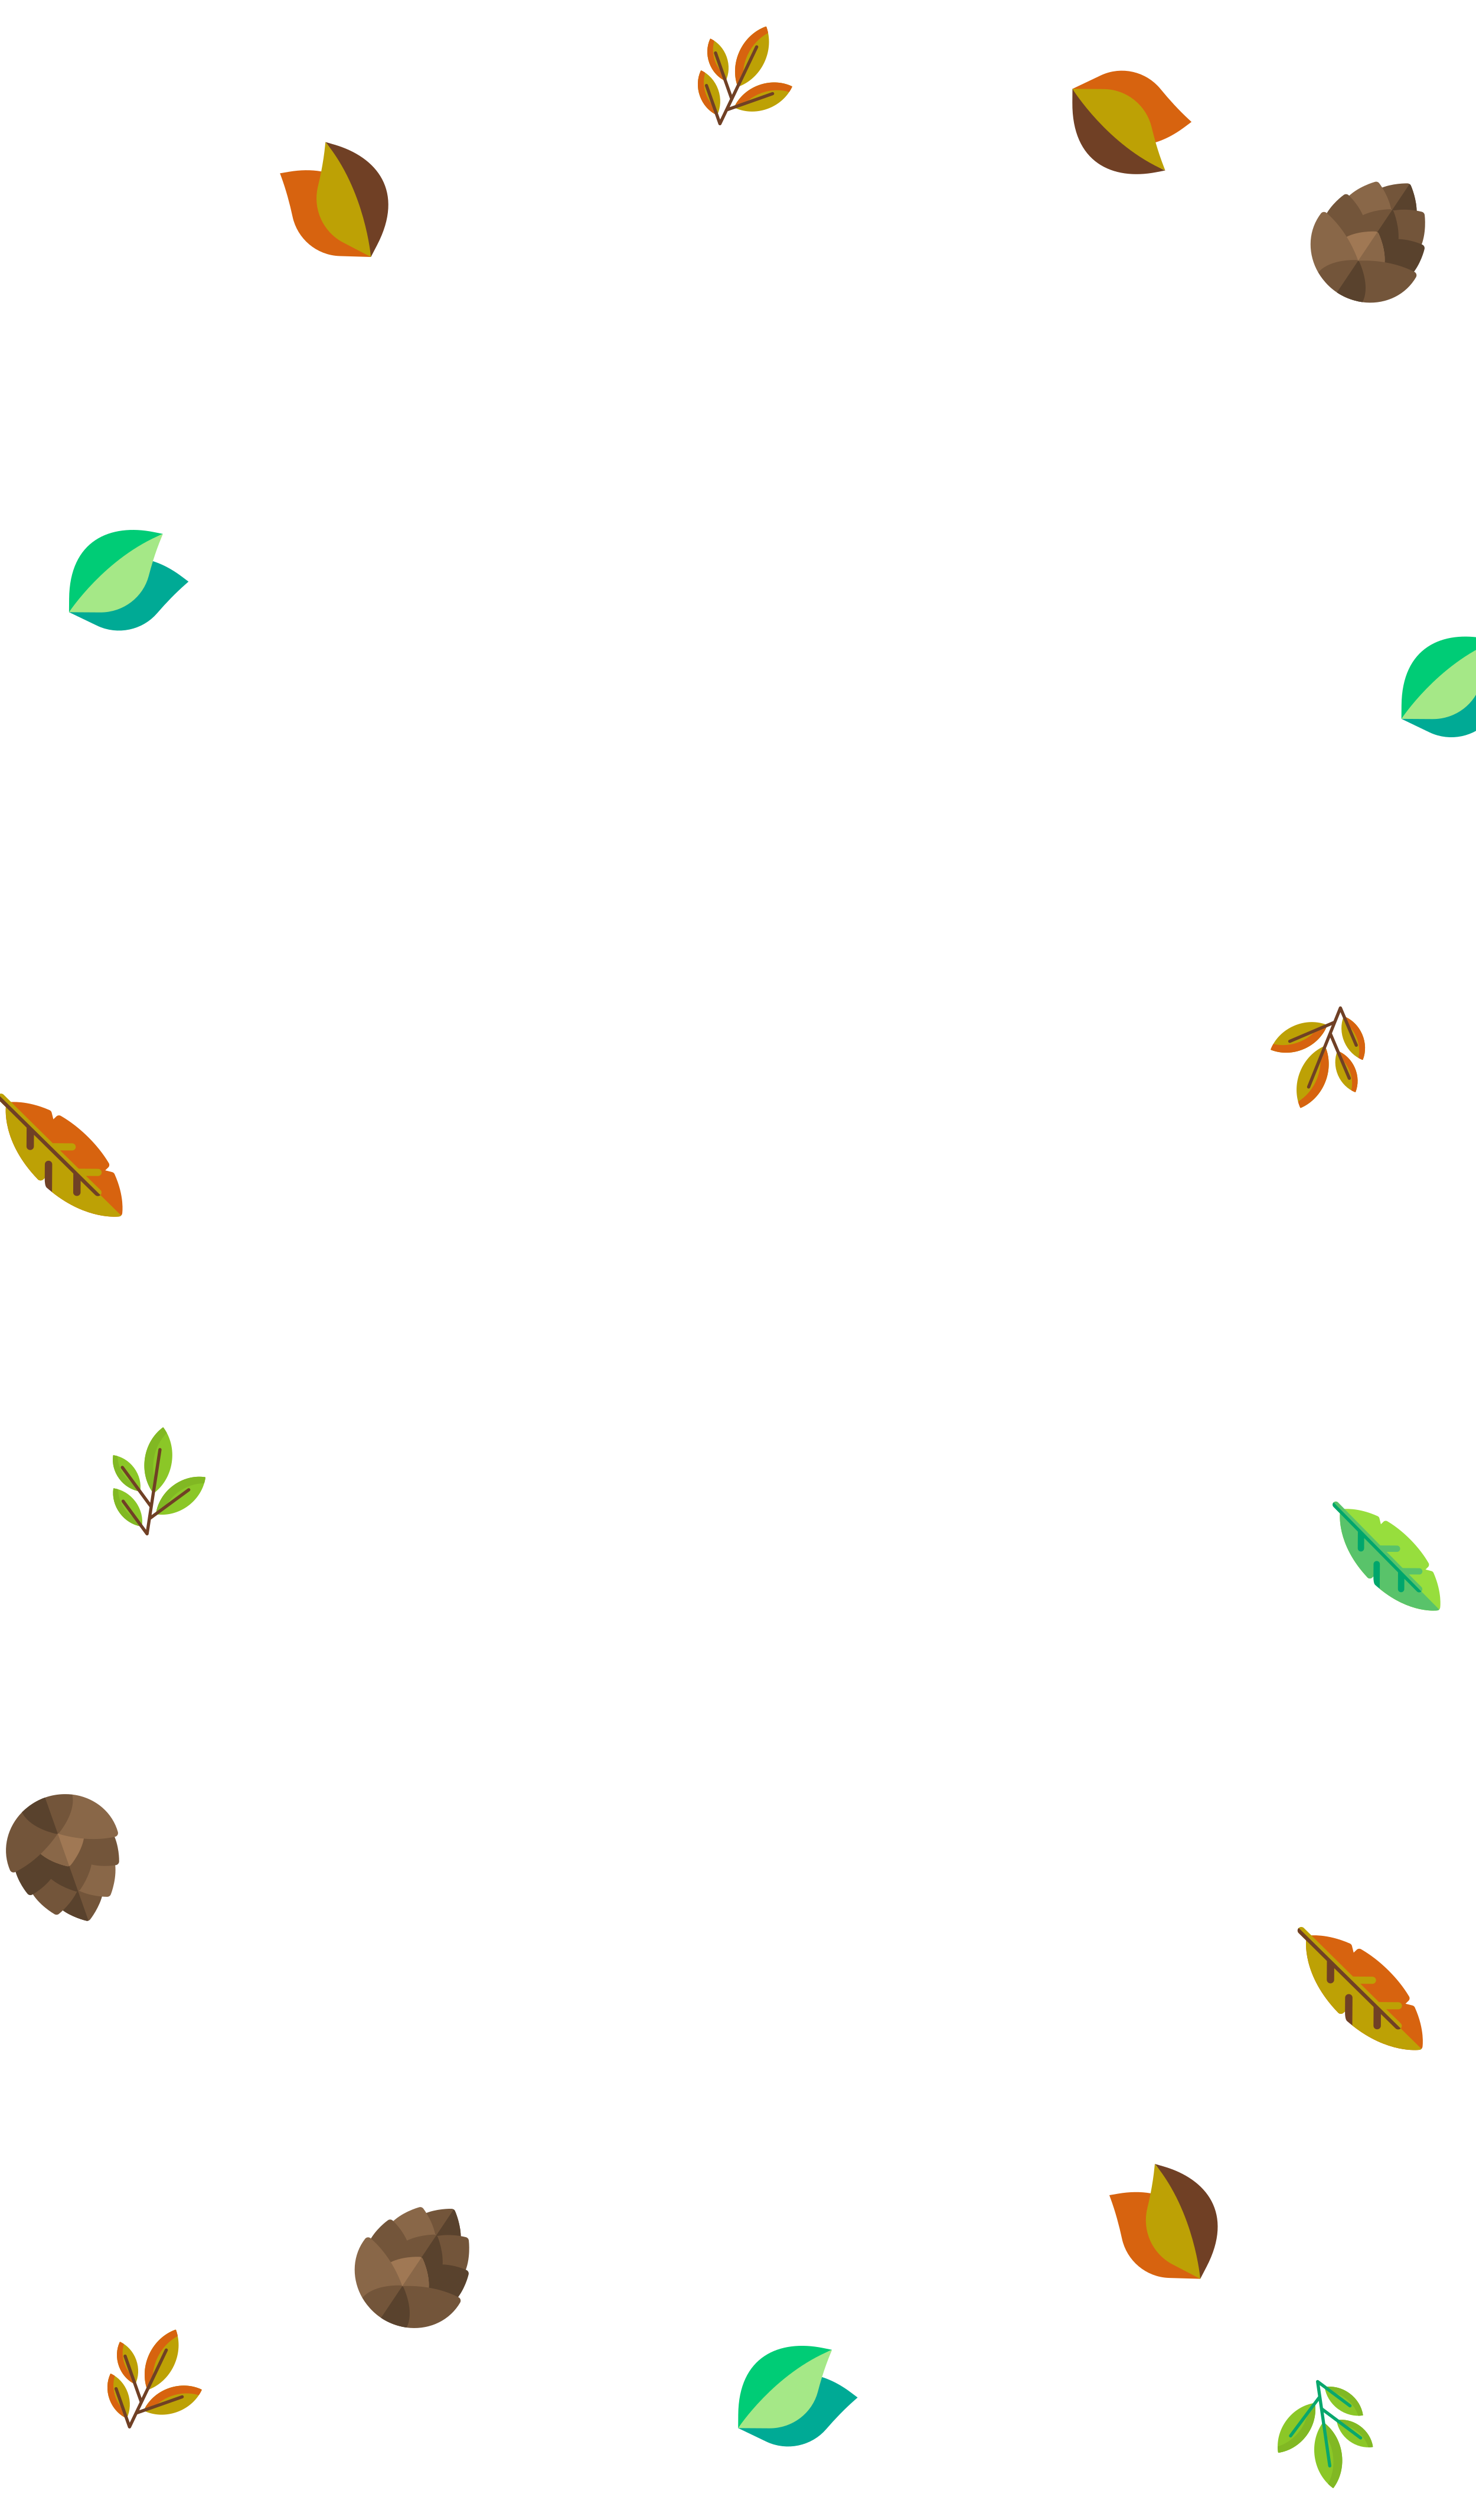 <svg width="420" height="711" viewBox="0 0 420 711" fill="none" xmlns="http://www.w3.org/2000/svg">
<path d="M11.519 335.716C11.802 335.721 12.099 335.615 12.3 335.422L12.73 335.012L14.202 336.886L14.803 339.023C24.827 347.022 33.501 346.011 33.884 345.96C34.115 345.93 34.322 345.827 34.48 345.676C34.638 345.525 34.746 345.326 34.78 345.102C34.811 344.907 35.479 340.286 32.605 333.908C32.476 333.621 32.217 333.407 31.904 333.329L29.938 332.837L30.796 332.016C31.137 331.69 31.207 331.181 30.967 330.78C29.408 328.168 27.393 325.639 24.979 323.264C22.564 320.888 19.987 318.898 17.318 317.348C16.907 317.11 16.383 317.171 16.041 317.497L15.184 318.318L14.704 316.404C14.628 316.099 14.412 315.845 14.117 315.715C7.586 312.839 2.815 313.424 2.615 313.45C2.383 313.48 2.177 313.583 2.019 313.734C1.861 313.885 1.753 314.084 1.718 314.309C1.655 314.722 0.277 324.554 10.773 335.394C10.968 335.594 11.237 335.71 11.519 335.716Z" fill="#D7630F"/>
<path d="M10.773 335.394C10.968 335.594 11.237 335.71 11.519 335.715C11.802 335.721 12.099 335.615 12.3 335.422L12.73 335.011L14.202 336.886L14.803 339.023C24.826 347.022 33.501 346.01 33.884 345.959C34.115 345.929 34.322 345.827 34.48 345.676L2.019 313.734C1.861 313.885 1.753 314.084 1.718 314.308C1.654 314.722 0.277 324.554 10.773 335.394Z" fill="#BDA105"/>
<path d="M13.278 337.762C13.79 338.213 14.297 338.619 14.803 339.023L14.857 331.124C14.861 330.56 14.394 330.101 13.814 330.097C13.234 330.093 12.761 330.546 12.757 331.109L12.73 335.012L12.727 335.472C12.723 336.06 12.823 337.364 13.278 337.762Z" fill="#704025"/>
<path d="M9.64 326.041L9.663 322.736L20.862 333.75L20.825 339.094C20.821 339.657 21.288 340.117 21.868 340.121C22.448 340.125 22.922 339.672 22.925 339.109L22.948 335.803L27.093 339.858C27.5 340.26 28.165 340.264 28.578 339.869C28.991 339.473 28.996 338.828 28.588 338.427L24.467 334.418L27.873 334.441C28.453 334.445 28.926 333.992 28.93 333.429C28.934 332.866 28.467 332.406 27.887 332.402L22.38 332.365L17.089 327.163L20.495 327.186C21.075 327.19 21.549 326.737 21.552 326.174C21.556 325.611 21.09 325.151 20.509 325.147L15.003 325.109L1.031 311.311C0.623 310.91 -0.041 310.906 -0.454 311.301C-0.868 311.697 -0.872 312.342 -0.464 312.743L7.577 320.683L7.54 326.027C7.536 326.59 8.003 327.05 8.583 327.054C9.163 327.058 9.636 326.605 9.64 326.041Z" fill="#BDA105"/>
<path d="M-0.464 312.743L7.577 320.683L7.54 326.027C7.536 326.59 8.003 327.049 8.583 327.053C9.163 327.057 9.636 326.604 9.64 326.041L9.663 322.736L20.862 333.75L20.825 339.094C20.821 339.657 21.288 340.116 21.868 340.12C22.448 340.124 22.921 339.672 22.925 339.108L22.948 335.803L27.093 339.858C27.5 340.259 28.165 340.264 28.578 339.868L-0.454 311.301C-0.868 311.697 -0.872 312.341 -0.464 312.743Z" fill="#704025"/>
<path d="M381.519 572.715C381.802 572.721 382.099 572.615 382.3 572.422L382.73 572.011L384.202 573.886L384.803 576.023C394.827 584.022 403.501 583.011 403.884 582.96C404.115 582.93 404.322 582.827 404.48 582.676C404.638 582.525 404.746 582.326 404.78 582.101C404.811 581.907 405.479 577.286 402.605 570.908C402.476 570.621 402.217 570.407 401.904 570.329L399.938 569.837L400.796 569.016C401.137 568.69 401.207 568.181 400.967 567.78C399.408 565.168 397.393 562.639 394.979 560.264C392.564 557.888 389.987 555.898 387.318 554.348C386.907 554.11 386.382 554.171 386.042 554.497L385.184 555.318L384.704 553.404C384.628 553.099 384.411 552.845 384.117 552.715C377.586 549.839 372.815 550.423 372.615 550.45C372.383 550.48 372.177 550.583 372.019 550.734C371.861 550.885 371.753 551.084 371.718 551.308C371.655 551.722 370.277 561.554 380.773 572.394C380.968 572.594 381.237 572.71 381.519 572.715Z" fill="#D7630F"/>
<path d="M380.774 572.394C380.968 572.594 381.237 572.71 381.519 572.715C381.803 572.721 382.099 572.615 382.301 572.422L382.73 572.011L384.203 573.885L384.803 576.023C394.827 584.022 403.501 583.01 403.884 582.959C404.116 582.929 404.323 582.827 404.481 582.676L372.019 550.734C371.862 550.885 371.753 551.084 371.719 551.308C371.655 551.722 370.277 561.554 380.774 572.394Z" fill="#BDA105"/>
<path d="M383.278 574.762C383.79 575.213 384.297 575.619 384.803 576.023L384.857 568.123C384.861 567.56 384.394 567.101 383.814 567.097C383.234 567.093 382.761 567.545 382.757 568.109L382.73 572.011L382.727 572.472C382.723 573.059 382.823 574.363 383.278 574.762Z" fill="#704025"/>
<path d="M379.641 563.041L379.663 559.735L390.862 570.75L390.825 576.094C390.821 576.657 391.288 577.116 391.868 577.12C392.449 577.124 392.922 576.671 392.926 576.108L392.948 572.803L397.093 576.858C397.501 577.259 398.165 577.264 398.578 576.868C398.991 576.473 398.996 575.828 398.588 575.426L394.467 571.417L397.873 571.441C398.453 571.445 398.926 570.992 398.93 570.429C398.934 569.865 398.467 569.406 397.887 569.402L392.38 569.364L387.089 564.162L390.495 564.186C391.076 564.19 391.549 563.737 391.553 563.174C391.557 562.611 391.09 562.151 390.51 562.147L385.003 562.109L371.031 548.311C370.624 547.91 369.959 547.905 369.546 548.301C369.133 548.696 369.128 549.341 369.536 549.742L377.577 557.682L377.54 563.027C377.536 563.59 378.003 564.049 378.583 564.053C379.163 564.057 379.637 563.604 379.641 563.041Z" fill="#BDA105"/>
<path d="M369.536 549.742L377.577 557.682L377.54 563.026C377.536 563.589 378.003 564.049 378.583 564.053C379.164 564.057 379.637 563.604 379.641 563.041L379.663 559.735L390.862 570.749L390.825 576.093C390.821 576.657 391.288 577.116 391.868 577.12C392.449 577.124 392.922 576.671 392.926 576.108L392.949 572.802L397.093 576.858C397.501 577.259 398.165 577.263 398.578 576.868L369.546 548.3C369.133 548.696 369.128 549.341 369.536 549.742Z" fill="#704025"/>
<path d="M105.54 73.083L96.692 72.821C90.042 72.625 84.597 67.877 83.255 61.653C82.42 57.778 81.374 53.952 80.011 50.23L79.664 49.283L82.244 48.846C85.427 48.307 88.542 48.252 91.408 48.754L105.54 73.083Z" fill="#D7630F"/>
<path d="M95.119 41.121L92.606 40.392C96.739 45.403 96.553 52.642 98.491 57.856C101.88 66.974 105.54 73.083 105.54 73.083L107.324 69.657C115.25 54.432 107.28 44.651 95.119 41.121Z" fill="#704025"/>
<path d="M92.606 40.392L92.507 41.394C92.261 43.865 91.884 46.319 91.408 48.754L91.408 48.754C91.124 50.206 90.804 51.652 90.454 53.091C88.953 59.279 91.787 65.923 97.689 68.995L105.54 73.083C105.54 73.083 103.967 54.168 92.606 40.392Z" fill="#BDA105"/>
<path d="M341.541 648.083L332.693 647.821C326.042 647.625 320.598 642.877 319.256 636.653C318.42 632.778 317.375 628.951 316.011 625.23L315.664 624.284L318.244 623.846C321.427 623.307 324.542 623.252 327.408 623.753L341.541 648.083Z" fill="#D7630F"/>
<path d="M331.12 616.121L328.607 615.392C332.74 620.403 332.554 627.643 334.492 632.856C337.88 641.974 341.541 648.083 341.541 648.083L343.324 644.657C351.251 629.432 343.281 619.651 331.12 616.121Z" fill="#704025"/>
<path d="M328.607 615.392L328.507 616.395C328.261 618.865 327.885 621.319 327.409 623.754L327.409 623.754C327.124 625.206 326.805 626.652 326.455 628.091C324.953 634.279 327.788 640.923 333.689 643.996L341.541 648.083C341.541 648.083 339.968 629.168 328.607 615.392Z" fill="#BDA105"/>
<path d="M305.166 25.271L313.162 21.472C319.171 18.617 326.181 20.362 330.212 25.291C332.721 28.36 335.395 31.29 338.305 33.981L339.045 34.666L336.947 36.23C334.359 38.161 331.612 39.629 328.832 40.489L305.166 25.271Z" fill="#D7630F"/>
<path d="M329.006 48.974L331.575 48.478C325.613 45.9 322.48 39.371 318.379 35.613C311.208 29.04 305.166 25.271 305.166 25.271L305.14 29.133C305.021 46.297 316.572 51.372 329.006 48.974Z" fill="#704025"/>
<path d="M331.575 48.478L331.207 47.54C330.3 45.228 329.517 42.873 328.832 40.488L328.832 40.488C328.423 39.066 328.049 37.633 327.704 36.193C326.222 30 320.671 25.378 314.018 25.332L305.166 25.271C305.166 25.271 315.186 41.391 331.575 48.478Z" fill="#BDA105"/>
<path d="M398.772 204.438L406.714 208.249C412.684 211.114 419.717 209.509 423.815 204.759C426.365 201.802 429.079 198.982 432.026 196.398L432.774 195.742L430.699 194.188C428.137 192.271 425.41 190.802 422.642 189.927L398.772 204.438Z" fill="#00AA95"/>
<path d="M422.932 181.659L425.494 182.177C419.497 184.609 416.276 190.93 412.125 194.537C404.865 200.846 398.772 204.438 398.772 204.438L398.798 200.673C398.913 183.941 410.532 179.152 422.932 181.659Z" fill="#00CC76"/>
<path d="M425.494 182.177L425.114 183.086C424.175 185.327 423.36 187.612 422.643 189.927L422.643 189.927C422.214 191.308 421.821 192.699 421.457 194.098C419.89 200.114 414.277 204.545 407.624 204.499L398.772 204.438C398.772 204.438 409.01 188.861 425.494 182.177Z" fill="#A5E887"/>
<path d="M210.035 690.528L217.978 694.34C223.948 697.205 230.981 695.599 235.079 690.849C237.629 687.892 240.343 685.073 243.289 682.489L244.038 681.832L241.963 680.278C239.401 678.361 236.674 676.893 233.906 676.017L210.035 690.528Z" fill="#00AA95"/>
<path d="M234.196 667.749L236.758 668.267C230.761 670.699 227.54 677.02 223.389 680.628C216.129 686.936 210.036 690.528 210.036 690.528L210.062 686.764C210.177 670.031 221.796 665.242 234.196 667.749Z" fill="#00CC76"/>
<path d="M236.758 668.268L236.377 669.177C235.439 671.417 234.624 673.703 233.907 676.018L233.906 676.018C233.478 677.398 233.085 678.79 232.721 680.189C231.154 686.205 225.541 690.635 218.888 690.59L210.036 690.529C210.036 690.528 220.274 674.952 236.758 668.268Z" fill="#A5E887"/>
<path d="M19.641 174.103L27.584 177.915C33.554 180.779 40.587 179.174 44.684 174.424C47.234 171.467 49.949 168.648 52.895 166.064L53.644 165.407L51.568 163.853C49.007 161.936 46.279 160.467 43.511 159.592L19.641 174.103Z" fill="#00AA95"/>
<path d="M43.801 151.324L46.363 151.842C40.366 154.274 37.145 160.595 32.994 164.202C25.734 170.511 19.641 174.103 19.641 174.103L19.667 170.338C19.782 153.606 31.401 148.817 43.801 151.324Z" fill="#00CC76"/>
<path d="M46.363 151.842L45.982 152.751C45.044 154.992 44.229 157.277 43.511 159.592L43.511 159.592C43.083 160.973 42.69 162.364 42.326 163.764C40.759 169.78 35.146 174.21 28.493 174.164L19.641 174.103C19.641 174.103 29.879 158.527 46.363 151.842Z" fill="#A5E887"/>
<path d="M381.777 697.653C381.209 693.899 379.218 690.757 376.526 688.822C374.528 691.467 373.556 695.058 374.124 698.811C374.683 702.504 376.619 705.605 379.245 707.547C379.317 707.6 379.419 707.584 379.472 707.512C381.405 704.88 382.336 701.345 381.777 697.653Z" fill="#8BC727"/>
<path d="M377.71 693.389C378.473 694.772 379.014 696.332 379.269 698.015C379.728 701.05 379.18 703.978 377.897 706.387C378.322 706.808 378.772 707.197 379.245 707.547C379.317 707.6 379.419 707.584 379.472 707.512C381.405 704.88 382.336 701.345 381.777 697.653C381.252 694.179 379.506 691.23 377.116 689.276L377.71 693.389L377.71 693.389Z" fill="#81B823"/>
<path d="M384.031 680.658C381.851 679.051 379.261 678.47 376.926 678.852C377.253 681.194 378.574 683.496 380.754 685.103C382.899 686.684 385.441 687.272 387.745 686.927C387.808 686.918 387.852 686.858 387.842 686.795C387.489 684.492 386.176 682.238 384.031 680.658Z" fill="#8BC727"/>
<path d="M380.201 680.675C381.154 680.993 382.083 681.469 382.948 682.106C384.711 683.406 385.912 685.159 386.48 687.022C386.907 687.021 387.33 686.989 387.745 686.927C387.808 686.918 387.852 686.858 387.842 686.795C387.489 684.492 386.176 682.239 384.031 680.658C382.073 679.214 379.784 678.599 377.647 678.766L380.201 680.675Z" fill="#81B823"/>
<path d="M387.046 689.969C384.979 688.446 382.524 687.895 380.312 688.257C380.621 690.478 381.873 692.66 383.94 694.184C385.973 695.682 388.382 696.239 390.567 695.912C390.626 695.903 390.668 695.847 390.659 695.787C390.325 693.604 389.08 691.468 387.046 689.969Z" fill="#8BC727"/>
<path d="M383.489 690.009C384.366 690.31 385.222 690.753 386.02 691.341C387.692 692.573 388.83 694.236 389.368 696.001C389.773 696 390.174 695.97 390.568 695.911C390.627 695.902 390.669 695.846 390.659 695.786C390.325 693.603 389.08 691.467 387.047 689.968C385.202 688.608 383.047 688.024 381.032 688.172L383.489 690.009Z" fill="#81B823"/>
<path d="M371.818 692.586C373.903 689.757 374.656 686.396 374.161 683.367C371.121 683.79 368.134 685.505 366.048 688.334C363.997 691.118 363.234 694.416 363.682 697.406C363.694 697.488 363.771 697.544 363.853 697.532C366.842 697.074 369.766 695.37 371.818 692.586Z" fill="#8BC727"/>
<path d="M363.853 697.532C366.842 697.074 369.766 695.37 371.818 692.586C373.736 689.983 374.526 686.93 374.255 684.1L371.919 687.225C371.51 688.597 370.852 689.94 369.938 691.181C368.252 693.469 365.976 695.027 363.559 695.764C363.56 696.318 363.601 696.867 363.682 697.406C363.694 697.488 363.771 697.544 363.853 697.532Z" fill="#81B823"/>
<path d="M366.956 693.105C367.158 693.255 367.443 693.214 367.593 693.013L375.255 682.762L377.941 701.34C377.976 701.589 378.207 701.761 378.456 701.725C378.704 701.689 378.877 701.459 378.841 701.21L376.647 686.032L386.888 693.686C387.089 693.836 387.374 693.795 387.524 693.594C387.675 693.392 387.633 693.107 387.432 692.957L376.463 684.758L375.533 678.321L383.878 684.558C384.079 684.709 384.364 684.668 384.514 684.466C384.665 684.265 384.624 683.98 384.422 683.83L375.198 676.935C375.105 676.865 374.985 676.831 374.86 676.849C374.612 676.885 374.439 677.116 374.475 677.364L375.071 681.488L366.864 692.468C366.714 692.669 366.755 692.954 366.956 693.105Z" fill="#09A76D"/>
<path d="M41.221 414.739C40.672 418.495 41.661 422.081 43.672 424.716C46.355 422.768 48.331 419.616 48.88 415.86C49.421 412.165 48.472 408.634 46.526 406.012C46.473 405.94 46.371 405.925 46.299 405.979C43.683 407.933 41.762 411.044 41.221 414.739Z" fill="#8BC727"/>
<path d="M43.87 420.003C43.544 418.457 43.48 416.807 43.727 415.123C44.171 412.086 45.549 409.444 47.478 407.514C47.195 406.987 46.877 406.485 46.526 406.012C46.473 405.94 46.371 405.925 46.299 405.979C43.683 407.933 41.762 411.044 41.221 414.739C40.713 418.215 41.523 421.545 43.241 424.11L43.87 420.003L43.87 420.003Z" fill="#81B823"/>
<path d="M34.115 430.341C35.733 432.513 38.041 433.823 40.386 434.138C40.756 431.802 40.163 429.215 38.545 427.042C36.953 424.905 34.693 423.603 32.388 423.261C32.325 423.252 32.266 423.296 32.257 423.359C31.924 425.665 32.524 428.203 34.115 430.341Z" fill="#8BC727"/>
<path d="M37.784 431.44C36.965 430.858 36.215 430.132 35.573 429.27C34.265 427.514 33.627 425.486 33.627 423.539C33.218 423.416 32.804 423.323 32.388 423.261C32.325 423.252 32.266 423.296 32.257 423.359C31.924 425.665 32.524 428.203 34.115 430.341C35.568 432.292 37.578 433.547 39.671 434.01L37.784 431.44Z" fill="#81B823"/>
<path d="M33.943 420.555C35.476 422.614 37.665 423.856 39.887 424.154C40.238 421.939 39.675 419.487 38.142 417.428C36.633 415.402 34.491 414.167 32.306 413.844C32.246 413.835 32.19 413.877 32.182 413.936C31.866 416.122 32.434 418.529 33.943 420.555Z" fill="#8BC727"/>
<path d="M37.357 421.553C36.605 421.009 35.916 420.336 35.324 419.541C34.084 417.876 33.479 415.953 33.478 414.108C33.091 413.991 32.699 413.903 32.305 413.845C32.245 413.836 32.189 413.877 32.181 413.937C31.864 416.123 32.433 418.529 33.942 420.555C35.311 422.394 37.202 423.58 39.173 424.026L37.357 421.553Z" fill="#81B823"/>
<path d="M49.273 422.487C46.454 424.586 44.754 427.582 44.346 430.624C47.377 431.105 50.734 430.335 53.554 428.236C56.327 426.17 58.017 423.237 58.46 420.246C58.472 420.165 58.415 420.088 58.333 420.076C55.341 419.643 52.047 420.422 49.273 422.487Z" fill="#8BC727"/>
<path d="M58.333 420.076C55.341 419.643 52.047 420.422 49.273 422.487C46.68 424.419 45.034 427.109 44.47 429.896L47.615 427.586C48.406 426.393 49.426 425.299 50.662 424.379C52.942 422.681 55.573 421.854 58.099 421.853C58.259 421.323 58.38 420.785 58.46 420.246C58.472 420.165 58.415 420.088 58.333 420.076Z" fill="#81B823"/>
<path d="M54.075 423.407C53.926 423.205 53.642 423.161 53.439 423.31L43.123 430.884L45.966 412.329C46.004 412.081 45.834 411.849 45.586 411.811C45.337 411.773 45.105 411.943 45.067 412.192L42.744 427.351L35.178 417.046C35.029 416.843 34.744 416.8 34.542 416.948C34.339 417.097 34.295 417.382 34.444 417.584L42.549 428.623L41.564 435.051L35.398 426.654C35.249 426.451 34.965 426.408 34.762 426.556C34.56 426.705 34.516 426.99 34.665 427.192L41.481 436.475C41.55 436.569 41.654 436.637 41.779 436.656C42.027 436.694 42.259 436.523 42.297 436.275L42.928 432.156L53.978 424.043C54.18 423.894 54.224 423.61 54.075 423.407Z" fill="#704025"/>
<path d="M377.12 307.693C378.514 304.163 378.371 300.445 377.015 297.42C373.959 298.703 371.314 301.32 369.92 304.851C368.549 308.324 368.665 311.978 369.96 314.976C369.995 315.058 370.091 315.096 370.173 315.06C373.167 313.756 375.748 311.167 377.12 307.693Z" fill="#BDA105"/>
<path d="M375.745 301.963C375.709 303.543 375.394 305.163 374.769 306.747C373.641 309.602 371.696 311.858 369.377 313.296C369.532 313.874 369.727 314.436 369.96 314.976C369.995 315.058 370.091 315.096 370.173 315.06C373.167 313.756 375.748 311.167 377.12 307.694C378.41 304.426 378.383 300.999 377.297 298.109L375.745 301.963L375.745 301.963Z" fill="#D7630F"/>
<path d="M387.606 294.13C386.528 291.646 384.58 289.843 382.37 289C381.475 291.19 381.461 293.844 382.539 296.329C383.6 298.773 385.502 300.558 387.668 301.417C387.727 301.441 387.794 301.411 387.818 301.352C388.67 299.183 388.666 296.575 387.606 294.13Z" fill="#BDA105"/>
<path d="M384.286 292.221C384.949 292.975 385.514 293.853 385.942 294.839C386.813 296.848 386.971 298.968 386.526 300.863C386.896 301.077 387.277 301.262 387.668 301.417C387.727 301.441 387.794 301.411 387.818 301.352C388.67 299.183 388.666 296.575 387.606 294.13C386.637 291.899 384.968 290.218 383.036 289.288L384.286 292.221Z" fill="#D7630F"/>
<path d="M385.535 303.696C384.513 301.341 382.667 299.632 380.572 298.833C379.724 300.909 379.71 303.425 380.732 305.78C381.738 308.097 383.541 309.789 385.594 310.604C385.65 310.626 385.714 310.598 385.736 310.542C386.544 308.486 386.541 306.014 385.535 303.696Z" fill="#BDA105"/>
<path d="M382.439 301.944C383.047 302.646 383.564 303.458 383.959 304.368C384.785 306.272 384.934 308.282 384.513 310.078C384.863 310.281 385.225 310.457 385.595 310.603C385.651 310.626 385.715 310.598 385.737 310.542C386.545 308.486 386.542 306.013 385.536 303.696C384.624 301.593 383.054 300.006 381.237 299.121L382.439 301.944Z" fill="#D7630F"/>
<path d="M371.053 298.309C374.278 296.91 376.617 294.383 377.71 291.515C374.869 290.354 371.425 290.336 368.2 291.735C365.028 293.111 362.712 295.579 361.597 298.39C361.567 298.467 361.605 298.554 361.682 298.585C364.496 299.69 367.881 299.686 371.053 298.309Z" fill="#BDA105"/>
<path d="M361.682 298.585C364.496 299.69 367.881 299.686 371.053 298.309C374.02 297.022 376.236 294.78 377.423 292.196L373.834 293.725C372.791 294.706 371.547 295.537 370.133 296.15C367.526 297.281 364.775 297.485 362.316 296.908C362.039 297.388 361.798 297.883 361.597 298.39C361.567 298.467 361.605 298.554 361.682 298.585Z" fill="#D7630F"/>
<path d="M366.589 296.316C366.687 296.547 366.955 296.655 367.186 296.556L378.961 291.541L371.95 308.954C371.856 309.188 371.969 309.453 372.202 309.546C372.435 309.64 372.7 309.527 372.794 309.294L378.521 295.068L383.531 306.83C383.629 307.061 383.897 307.169 384.128 307.071C384.359 306.972 384.467 306.705 384.368 306.474L379.002 293.874L381.431 287.841L385.513 297.426C385.612 297.657 385.879 297.765 386.11 297.666C386.341 297.568 386.449 297.301 386.35 297.07L381.838 286.474C381.792 286.367 381.706 286.277 381.589 286.23C381.356 286.137 381.091 286.249 380.997 286.483L379.441 290.348L366.829 295.719C366.598 295.817 366.491 296.085 366.589 296.316Z" fill="#704025"/>
<path d="M210.487 14.459C208.871 17.894 208.777 21.612 209.938 24.718C213.07 23.631 215.875 21.189 217.491 17.753C219.081 14.374 219.197 10.72 218.095 7.646C218.065 7.562 217.972 7.518 217.888 7.548C214.817 8.66 212.077 11.079 210.487 14.459Z" fill="#BDA105"/>
<path d="M211.494 20.264C211.63 18.691 212.048 17.093 212.773 15.553C214.079 12.775 216.164 10.647 218.57 9.36C218.452 8.773 218.294 8.2 218.095 7.646C218.065 7.562 217.972 7.518 217.888 7.548C214.817 8.66 212.076 11.079 210.487 14.458C208.991 17.637 208.801 21.059 209.7 24.012L211.494 20.264L211.494 20.264Z" fill="#D7630F"/>
<path d="M199.159 27.327C200.077 29.875 201.906 31.799 204.058 32.78C205.09 30.652 205.273 28.004 204.355 25.456C203.453 22.948 201.668 21.046 199.561 20.051C199.503 20.024 199.434 20.049 199.407 20.106C198.419 22.216 198.256 24.82 199.159 27.327Z" fill="#BDA105"/>
<path d="M202.351 29.443C201.737 28.649 201.229 27.737 200.865 26.726C200.123 24.665 200.101 22.54 200.665 20.676C200.309 20.44 199.94 20.23 199.561 20.051C199.503 20.024 199.434 20.049 199.407 20.106C198.419 22.216 198.256 24.82 199.159 27.327C199.983 29.616 201.543 31.4 203.411 32.45L202.351 29.443Z" fill="#D7630F"/>
<path d="M201.834 17.912C202.704 20.328 204.438 22.151 206.478 23.081C207.456 21.064 207.63 18.554 206.76 16.138C205.904 13.762 204.212 11.959 202.215 11.015C202.16 10.989 202.095 11.013 202.069 11.068C201.132 13.068 200.978 15.536 201.834 17.912Z" fill="#BDA105"/>
<path d="M204.812 19.858C204.25 19.119 203.785 18.275 203.449 17.343C202.746 15.389 202.725 13.374 203.26 11.608C202.923 11.384 202.573 11.185 202.213 11.015C202.159 10.99 202.093 11.013 202.068 11.068C201.131 13.068 200.977 15.536 201.833 17.913C202.609 20.069 204.075 21.753 205.832 22.751L204.812 19.858Z" fill="#D7630F"/>
<path d="M215.944 24.209C212.637 25.4 210.141 27.774 208.868 30.567C211.63 31.906 215.066 32.143 218.373 30.952C221.626 29.781 224.094 27.464 225.386 24.73C225.421 24.656 225.389 24.566 225.314 24.531C222.576 23.248 219.198 23.038 215.944 24.209Z" fill="#BDA105"/>
<path d="M225.314 24.531C222.576 23.248 219.198 23.038 215.944 24.209C212.902 25.305 210.547 27.402 209.198 29.905L212.878 28.608C213.981 27.695 215.274 26.945 216.725 26.423C219.399 25.46 222.157 25.431 224.575 26.163C224.882 25.702 225.153 25.223 225.386 24.731C225.421 24.656 225.389 24.566 225.314 24.531Z" fill="#D7630F"/>
<path d="M220.273 26.483C220.189 26.246 219.929 26.122 219.692 26.205L207.622 30.461L215.727 13.529C215.835 13.302 215.74 13.031 215.513 12.922C215.286 12.814 215.015 12.909 214.906 13.136L208.285 26.969L204.034 14.912C203.95 14.675 203.69 14.551 203.454 14.634C203.217 14.718 203.092 14.978 203.176 15.214L207.729 28.13L204.921 33.996L201.457 24.171C201.374 23.934 201.114 23.81 200.877 23.893C200.64 23.977 200.516 24.236 200.599 24.473L204.428 35.334C204.467 35.444 204.548 35.539 204.661 35.594C204.888 35.702 205.159 35.606 205.268 35.38L207.067 31.622L219.995 27.063C220.232 26.98 220.356 26.72 220.273 26.483Z" fill="#704025"/>
<path d="M42.487 669.459C40.871 672.894 40.777 676.612 41.938 679.718C45.07 678.632 47.875 676.189 49.491 672.754C51.081 669.374 51.197 665.72 50.095 662.646C50.065 662.562 49.972 662.518 49.888 662.548C46.817 663.66 44.077 666.079 42.487 669.459Z" fill="#BDA105"/>
<path d="M43.494 675.264C43.631 673.691 44.048 672.093 44.773 670.553C46.08 667.775 48.164 665.647 50.57 664.36C50.452 663.773 50.294 663.2 50.096 662.646C50.066 662.562 49.972 662.518 49.888 662.548C46.818 663.66 44.077 666.079 42.487 669.459C40.992 672.637 40.801 676.059 41.7 679.013L43.494 675.264L43.494 675.264Z" fill="#D7630F"/>
<path d="M31.159 682.327C32.077 684.875 33.906 686.799 36.058 687.78C37.091 685.652 37.273 683.004 36.356 680.456C35.453 677.949 33.668 676.047 31.561 675.051C31.503 675.024 31.434 675.049 31.407 675.107C30.419 677.217 30.256 679.82 31.159 682.327Z" fill="#BDA105"/>
<path d="M34.351 684.443C33.737 683.649 33.229 682.737 32.865 681.726C32.123 679.665 32.101 677.54 32.665 675.676C32.31 675.44 31.941 675.231 31.561 675.051C31.503 675.024 31.434 675.049 31.407 675.107C30.419 677.217 30.256 679.82 31.159 682.327C31.984 684.616 33.543 686.4 35.411 687.451L34.351 684.443Z" fill="#D7630F"/>
<path d="M33.834 672.912C34.704 675.328 36.438 677.151 38.478 678.081C39.457 676.064 39.63 673.554 38.76 671.138C37.904 668.761 36.212 666.958 34.215 666.015C34.16 665.989 34.095 666.013 34.069 666.067C33.132 668.068 32.978 670.535 33.834 672.912Z" fill="#BDA105"/>
<path d="M36.812 674.857C36.251 674.119 35.786 673.275 35.45 672.342C34.746 670.389 34.725 668.374 35.26 666.608C34.923 666.384 34.574 666.185 34.214 666.015C34.159 665.989 34.093 666.013 34.068 666.068C33.131 668.068 32.977 670.536 33.833 672.912C34.61 675.069 36.075 676.753 37.832 677.751L36.812 674.857Z" fill="#D7630F"/>
<path d="M47.944 679.209C44.637 680.4 42.142 682.774 40.868 685.567C43.63 686.906 47.066 687.143 50.373 685.952C53.626 684.781 56.094 682.464 57.386 679.731C57.421 679.656 57.389 679.566 57.314 679.531C54.576 678.248 51.198 678.038 47.944 679.209Z" fill="#BDA105"/>
<path d="M57.314 679.531C54.576 678.248 51.197 678.038 47.944 679.209C44.902 680.305 42.547 682.402 41.198 684.905L44.877 683.608C45.981 682.695 47.274 681.945 48.724 681.422C51.398 680.459 54.157 680.431 56.575 681.163C56.882 680.702 57.153 680.223 57.386 679.73C57.421 679.656 57.389 679.566 57.314 679.531Z" fill="#D7630F"/>
<path d="M52.273 681.483C52.189 681.246 51.929 681.122 51.692 681.205L39.622 685.461L47.727 668.529C47.835 668.302 47.74 668.031 47.513 667.922C47.286 667.814 47.015 667.91 46.906 668.136L40.285 681.969L36.034 669.912C35.95 669.675 35.69 669.551 35.453 669.634C35.217 669.718 35.092 669.978 35.176 670.215L39.729 683.13L36.921 688.996L33.457 679.171C33.374 678.934 33.114 678.81 32.877 678.893C32.64 678.977 32.516 679.237 32.599 679.474L36.428 690.335C36.467 690.444 36.548 690.54 36.661 690.594C36.888 690.702 37.159 690.606 37.268 690.38L39.067 686.622L51.995 682.063C52.232 681.98 52.356 681.72 52.273 681.483Z" fill="#704025"/>
<path d="M389.776 448.915C390.02 448.92 390.275 448.826 390.448 448.655L390.818 448.29L392.085 449.952L392.601 451.847C401.227 458.939 408.692 458.04 409.022 457.995C409.221 457.968 409.399 457.877 409.535 457.743C409.671 457.61 409.764 457.433 409.794 457.234C409.82 457.062 410.396 452.964 407.924 447.308C407.813 447.053 407.59 446.864 407.321 446.795L405.629 446.359L406.367 445.631C406.661 445.341 406.721 444.89 406.515 444.534C405.173 442.218 403.439 439.977 401.362 437.87C399.284 435.764 397.067 434 394.77 432.626C394.416 432.415 393.965 432.469 393.671 432.758L392.933 433.487L392.521 431.789C392.455 431.519 392.269 431.294 392.015 431.179C386.395 428.629 382.289 429.148 382.117 429.172C381.917 429.199 381.739 429.29 381.604 429.424C381.468 429.558 381.374 429.735 381.345 429.933C381.29 430.3 380.102 439.019 389.134 448.63C389.301 448.807 389.533 448.91 389.776 448.915Z" fill="#97DE3D"/>
<path d="M389.134 448.63C389.301 448.807 389.533 448.91 389.776 448.915C390.02 448.919 390.275 448.826 390.448 448.655L390.818 448.29L392.085 449.952L392.601 451.847C401.227 458.938 408.693 458.04 409.022 457.995C409.221 457.968 409.4 457.877 409.535 457.743L381.604 429.424C381.468 429.558 381.374 429.734 381.345 429.933C381.29 430.3 380.102 439.019 389.134 448.63Z" fill="#59C36A"/>
<path d="M391.289 450.729C391.73 451.129 392.166 451.489 392.601 451.847L392.65 444.842C392.653 444.342 392.251 443.935 391.752 443.932C391.253 443.928 390.845 444.33 390.842 444.829L390.818 448.29L390.815 448.699C390.811 449.219 390.897 450.376 391.289 450.729Z" fill="#00A66C"/>
<path d="M388.161 440.336L388.181 437.405L397.817 447.17L397.784 451.909C397.781 452.408 398.183 452.816 398.682 452.819C399.181 452.823 399.589 452.421 399.592 451.921L399.612 448.99L403.178 452.585C403.529 452.941 404.101 452.945 404.457 452.594C404.812 452.243 404.816 451.672 404.466 451.316L400.919 447.761L403.851 447.781C404.35 447.785 404.757 447.383 404.761 446.884C404.764 446.384 404.363 445.977 403.863 445.974L399.124 445.941L394.571 441.329L397.503 441.349C398.002 441.353 398.409 440.951 398.413 440.452C398.416 439.952 398.015 439.545 397.515 439.541L392.776 439.509L380.754 427.276C380.403 426.92 379.831 426.916 379.476 427.267C379.12 427.618 379.116 428.19 379.467 428.545L386.386 435.585L386.353 440.324C386.349 440.823 386.751 441.23 387.251 441.234C387.75 441.237 388.157 440.836 388.161 440.336Z" fill="#59C36A"/>
<path d="M379.467 428.545L386.386 435.585L386.353 440.324C386.349 440.823 386.751 441.23 387.251 441.234C387.75 441.237 388.157 440.836 388.161 440.336L388.181 437.405L397.817 447.17L397.784 451.909C397.781 452.408 398.182 452.816 398.682 452.819C399.181 452.822 399.589 452.421 399.592 451.921L399.612 448.99L403.178 452.585C403.529 452.941 404.101 452.945 404.457 452.594L379.476 427.267C379.12 427.618 379.116 428.189 379.467 428.545Z" fill="#00A66C"/>
<path d="M118.548 250.565L118.546 250.566L118.548 250.566L118.548 250.565Z" fill="black"/>
<g clip-path="url(#clip0)">
<path d="M17.243 542.815L22.161 537.665L29.222 538.587C28.434 542.302 25.775 545.747 25.66 545.88C25.532 546.04 25.362 546.147 25.177 546.212C24.993 546.277 24.794 546.301 24.593 546.256C24.421 546.225 20.188 545.212 17.243 542.815Z" fill="#73553A"/>
<path d="M17.243 542.815L22.161 537.665L25.177 546.212C24.993 546.277 24.794 546.301 24.593 546.256C24.421 546.225 20.188 545.212 17.243 542.815Z" fill="#59422D"/>
<path d="M30.536 539.438C30.97 539.434 31.37 539.163 31.535 538.752C31.616 538.549 33.509 533.712 32.624 529.29L24.813 529.758L21.681 537.266C25.448 539.462 30.329 539.44 30.536 539.438Z" fill="#896748"/>
<path d="M15.544 544.397C15.93 544.614 16.411 544.576 16.752 544.303C16.914 544.175 20.729 541.128 22.282 537.052L15.129 533.175L8.757 537.715C10.844 541.713 15.353 544.289 15.544 544.397Z" fill="#73553A"/>
<path d="M13.689 533.597L18.526 527.368L26.201 529.18C25.713 533.482 22.87 537.322 22.75 537.504C22.629 537.685 22.438 537.798 22.233 537.87C22.028 537.943 21.808 537.974 21.601 537.909C21.393 537.844 16.77 536.638 13.689 533.597Z" fill="#73553A"/>
<path d="M13.689 533.597L18.526 527.368L22.233 537.87C22.028 537.943 21.808 537.974 21.601 537.909C21.393 537.844 16.77 536.639 13.689 533.597Z" fill="#59422D"/>
<path d="M21.128 527.941C25.578 531.751 32.706 530.473 33.007 530.417C33.506 530.321 33.879 529.891 33.895 529.38C33.9 529.195 34.005 524.813 32.007 521.067L22.647 522.366L20.554 527.407C20.736 527.591 20.927 527.769 21.128 527.941Z" fill="#73553A"/>
<path d="M7.826 538.581C8.159 538.969 8.717 539.07 9.168 538.831C9.438 538.686 15.789 535.206 16.861 529.446C16.909 529.187 16.946 528.928 16.972 528.671L10.127 526.783L4.077 530.925C4.873 535.095 7.706 538.441 7.826 538.581Z" fill="#59422D"/>
<path d="M10.89 526.58L16.007 520.23L23.976 521.961C23.63 526.143 20.31 530.199 20.182 530.359C20.054 530.52 19.884 530.626 19.699 530.691C19.515 530.756 19.316 530.78 19.115 530.736C18.915 530.691 13.784 529.619 10.89 526.58Z" fill="#A07854"/>
<path d="M16.44 521.462L16.442 521.461L16.441 521.461L16.44 521.462Z" fill="black"/>
<path d="M10.89 526.58L16.007 520.23L19.699 530.691C19.515 530.756 19.316 530.781 19.115 530.736C18.915 530.691 13.784 529.619 10.89 526.58Z" fill="#896748"/>
<path d="M32.734 522.362C33.025 522.3 33.282 522.116 33.435 521.859C33.59 521.603 33.632 521.293 33.55 521.004C33.468 520.712 33.375 520.422 33.273 520.133C31.324 514.612 26.27 511.002 20.514 510.334L16.442 521.461C21.694 523.048 27.366 523.528 32.734 522.362Z" fill="#896748"/>
<path d="M2.837 531.845C2.954 532.121 3.181 532.336 3.463 532.438C3.744 532.542 4.055 532.526 4.324 532.39C9.234 529.928 13.35 525.993 16.441 521.461L6.287 515.355C2.225 519.489 0.556 525.471 2.506 530.993C2.607 531.282 2.718 531.566 2.837 531.845Z" fill="#73553A"/>
<path d="M6.283 515.358C6.81 514.826 7.393 514.32 8.011 513.849C9.422 512.751 11.037 511.835 12.821 511.205C14.626 510.568 16.438 510.274 18.246 510.236C19.003 510.223 19.774 510.25 20.518 510.334C20.556 510.505 20.627 510.641 20.644 510.82C21.436 515.615 17.099 520.906 16.924 521.129C16.796 521.289 16.626 521.396 16.441 521.461C16.257 521.526 16.058 521.55 15.857 521.505C15.581 521.441 9.035 520.084 6.569 515.972C6.455 515.782 6.376 515.556 6.283 515.358Z" fill="#73553A"/>
<path d="M6.283 515.358C6.81 514.826 7.393 514.321 8.011 513.849C9.422 512.751 11.037 511.835 12.821 511.205L16.441 521.461C16.257 521.526 16.058 521.55 15.857 521.506C15.581 521.442 9.035 520.084 6.569 515.972C6.455 515.782 6.376 515.556 6.283 515.358Z" fill="#59422D"/>
</g>
<g clip-path="url(#clip1)">
<path d="M403.112 60.727L396.043 59.864L392.56 53.654C396.009 52.064 400.361 52.135 400.536 52.148C400.741 52.154 400.928 52.227 401.09 52.336C401.253 52.446 401.391 52.59 401.475 52.778C401.553 52.935 403.272 56.933 403.112 60.727Z" fill="#73553A"/>
<path d="M403.111 60.727L396.043 59.864L401.09 52.336C401.253 52.446 401.391 52.59 401.475 52.778C401.553 52.935 403.272 56.933 403.111 60.727Z" fill="#59422D"/>
<path d="M392.457 52.091C392.194 51.746 391.737 51.587 391.31 51.7C391.098 51.757 386.09 53.131 383.074 56.485L388.119 62.466L396.01 60.487C395.519 56.155 392.582 52.255 392.457 52.091Z" fill="#896748"/>
<path d="M405.396 61.143C405.338 60.704 405.02 60.341 404.598 60.231C404.398 60.178 399.675 58.941 395.479 60.134L396.648 68.186L404.097 70.579C406.054 66.515 405.423 61.361 405.396 61.143Z" fill="#73553A"/>
<path d="M397.847 69.088L389.962 68.934L386.826 61.699C390.566 59.518 395.344 59.501 395.562 59.489C395.779 59.478 395.984 59.563 396.164 59.684C396.345 59.805 396.501 59.962 396.573 60.167C396.645 60.373 398.444 64.8 397.847 69.088Z" fill="#73553A"/>
<path d="M397.847 69.088L389.962 68.934L396.164 59.684C396.345 59.805 396.501 59.962 396.573 60.167C396.645 60.373 398.443 64.8 397.847 69.088Z" fill="#59422D"/>
<path d="M388.866 66.507C389.259 60.662 383.973 55.712 383.748 55.504C383.373 55.162 382.805 55.12 382.386 55.413C382.235 55.519 378.66 58.055 376.851 61.897L383.489 68.623L388.781 67.286C388.819 67.03 388.848 66.771 388.866 66.507Z" fill="#73553A"/>
<path d="M405.348 70.808C405.46 70.308 405.207 69.8 404.746 69.582C404.468 69.453 397.882 66.443 392.624 69.027C392.387 69.144 392.158 69.268 391.936 69.401L394.515 76.017L401.452 78.39C404.319 75.258 405.308 70.988 405.348 70.808Z" fill="#59422D"/>
<path d="M393.897 75.526L385.747 75.222L382.37 67.798C385.929 65.575 391.165 65.812 391.37 65.819C391.576 65.825 391.762 65.898 391.925 66.007C392.088 66.116 392.226 66.261 392.31 66.449C392.394 66.636 394.602 71.39 393.897 75.526Z" fill="#A07854"/>
<path d="M386.475 74.138L386.474 74.137L386.474 74.138L386.475 74.138Z" fill="black"/>
<path d="M393.897 75.526L385.747 75.222L391.925 66.007C392.087 66.116 392.226 66.261 392.31 66.449C392.394 66.636 394.602 71.39 393.897 75.526Z" fill="#896748"/>
<path d="M377.455 60.539C377.232 60.343 376.93 60.247 376.632 60.278C376.334 60.307 376.061 60.459 375.878 60.697C375.694 60.938 375.516 61.185 375.346 61.44C372.085 66.303 372.214 72.512 375.12 77.526L386.474 74.137C384.606 68.979 381.599 64.145 377.455 60.539Z" fill="#896748"/>
<path d="M402.932 78.834C403.083 78.575 403.12 78.264 403.033 77.978C402.948 77.69 402.749 77.451 402.479 77.316C397.57 74.852 391.956 73.906 386.475 74.138L387.651 85.928C393.393 86.712 399.186 84.473 402.447 79.609C402.617 79.355 402.779 79.096 402.932 78.834Z" fill="#73553A"/>
<path d="M387.656 85.929C386.914 85.825 386.16 85.66 385.413 85.447C383.689 84.972 381.989 84.225 380.417 83.171C378.827 82.106 377.51 80.829 376.397 79.402C375.934 78.804 375.496 78.169 375.117 77.523C375.232 77.39 375.299 77.252 375.432 77.131C378.801 73.629 385.636 73.942 385.919 73.949C386.125 73.956 386.311 74.029 386.474 74.138C386.637 74.247 386.775 74.392 386.859 74.579C386.973 74.839 389.799 80.897 387.977 85.333C387.892 85.538 387.759 85.736 387.656 85.929Z" fill="#73553A"/>
<path d="M387.656 85.929C386.914 85.825 386.16 85.66 385.413 85.447C383.689 84.972 381.989 84.225 380.417 83.171L386.474 74.138C386.637 74.247 386.775 74.392 386.859 74.579C386.973 74.839 389.799 80.897 387.977 85.333C387.892 85.538 387.759 85.736 387.656 85.929Z" fill="#59422D"/>
</g>
<g clip-path="url(#clip2)">
<path d="M131.112 636.728L124.043 635.865L120.56 629.654C124.009 628.064 128.361 628.135 128.536 628.148C128.741 628.155 128.928 628.227 129.09 628.337C129.253 628.446 129.391 628.591 129.475 628.778C129.553 628.935 131.272 632.933 131.112 636.728Z" fill="#73553A"/>
<path d="M131.111 636.727L124.043 635.864L129.09 628.336C129.253 628.445 129.391 628.591 129.475 628.778C129.553 628.935 131.272 632.933 131.111 636.727Z" fill="#59422D"/>
<path d="M120.457 628.091C120.194 627.746 119.737 627.587 119.31 627.7C119.098 627.757 114.09 629.131 111.074 632.485L116.119 638.466L124.01 636.487C123.519 632.155 120.582 628.256 120.457 628.091Z" fill="#896748"/>
<path d="M133.396 637.143C133.338 636.704 133.02 636.341 132.598 636.231C132.398 636.178 127.675 634.942 123.479 636.134L124.648 644.186L132.097 646.579C134.054 642.515 133.423 637.361 133.396 637.143Z" fill="#73553A"/>
<path d="M125.847 645.087L117.962 644.934L114.826 637.698C118.566 635.518 123.344 635.501 123.562 635.489C123.779 635.478 123.984 635.563 124.164 635.684C124.345 635.805 124.502 635.962 124.573 636.167C124.645 636.373 126.444 640.8 125.847 645.087Z" fill="#73553A"/>
<path d="M125.847 645.088L117.962 644.934L124.164 635.684C124.345 635.805 124.501 635.962 124.573 636.168C124.645 636.373 126.443 640.8 125.847 645.088Z" fill="#59422D"/>
<path d="M116.866 642.507C117.259 636.662 111.973 631.712 111.748 631.504C111.373 631.162 110.805 631.12 110.386 631.413C110.235 631.519 106.66 634.055 104.851 637.896L111.489 644.622L116.781 643.286C116.819 643.03 116.848 642.771 116.866 642.507Z" fill="#73553A"/>
<path d="M133.348 646.807C133.46 646.308 133.207 645.8 132.746 645.582C132.468 645.453 125.882 642.443 120.624 645.027C120.387 645.143 120.158 645.268 119.936 645.401L122.515 652.017L129.452 654.39C132.319 651.258 133.308 646.988 133.348 646.807Z" fill="#59422D"/>
<path d="M121.897 651.526L113.747 651.222L110.37 643.798C113.929 641.575 119.165 641.812 119.37 641.819C119.576 641.825 119.762 641.898 119.925 642.007C120.088 642.116 120.226 642.261 120.31 642.449C120.394 642.636 122.602 647.39 121.897 651.526Z" fill="#A07854"/>
<path d="M114.475 650.138L114.474 650.137L114.474 650.138L114.475 650.138Z" fill="black"/>
<path d="M121.897 651.526L113.747 651.222L119.925 642.007C120.087 642.116 120.226 642.261 120.31 642.449C120.394 642.636 122.602 647.39 121.897 651.526Z" fill="#896748"/>
<path d="M105.455 636.539C105.232 636.343 104.931 636.247 104.633 636.278C104.335 636.306 104.061 636.458 103.879 636.697C103.694 636.937 103.517 637.185 103.346 637.439C100.085 642.303 100.214 648.512 103.12 653.526L114.474 650.137C112.606 644.978 109.6 640.145 105.455 636.539Z" fill="#896748"/>
<path d="M130.932 654.835C131.083 654.575 131.12 654.265 131.033 653.978C130.948 653.691 130.749 653.451 130.479 653.316C125.57 650.852 119.956 649.906 114.475 650.138L115.651 661.928C121.393 662.712 127.186 660.473 130.447 655.609C130.617 655.355 130.779 655.097 130.932 654.835Z" fill="#73553A"/>
<path d="M115.656 661.929C114.914 661.825 114.16 661.66 113.413 661.447C111.689 660.972 109.989 660.225 108.417 659.171C106.827 658.105 105.51 656.829 104.397 655.402C103.934 654.804 103.496 654.169 103.117 653.523C103.232 653.39 103.299 653.252 103.432 653.131C106.801 649.629 113.636 649.943 113.919 649.949C114.125 649.956 114.311 650.029 114.474 650.138C114.637 650.247 114.775 650.392 114.859 650.579C114.973 650.839 117.799 656.897 115.977 661.333C115.892 661.538 115.759 661.736 115.656 661.929Z" fill="#73553A"/>
<path d="M115.656 661.929C114.914 661.825 114.16 661.66 113.413 661.447C111.689 660.972 109.989 660.225 108.417 659.171L114.474 650.138C114.637 650.247 114.775 650.392 114.859 650.579C114.973 650.839 117.799 656.897 115.977 661.333C115.892 661.538 115.759 661.736 115.656 661.929Z" fill="#59422D"/>
</g>
<defs>
<clipPath id="clip0">
<rect width="37.124" height="37.124" fill="white" transform="translate(42.681 540.034) rotate(160.559)"/>
</clipPath>
<clipPath id="clip1">
<rect width="37.124" height="37.124" fill="white" transform="translate(385.673 42) rotate(33.839)"/>
</clipPath>
<clipPath id="clip2">
<rect width="37.124" height="37.124" fill="white" transform="translate(113.673 618) rotate(33.839)"/>
</clipPath>
</defs>
</svg>
